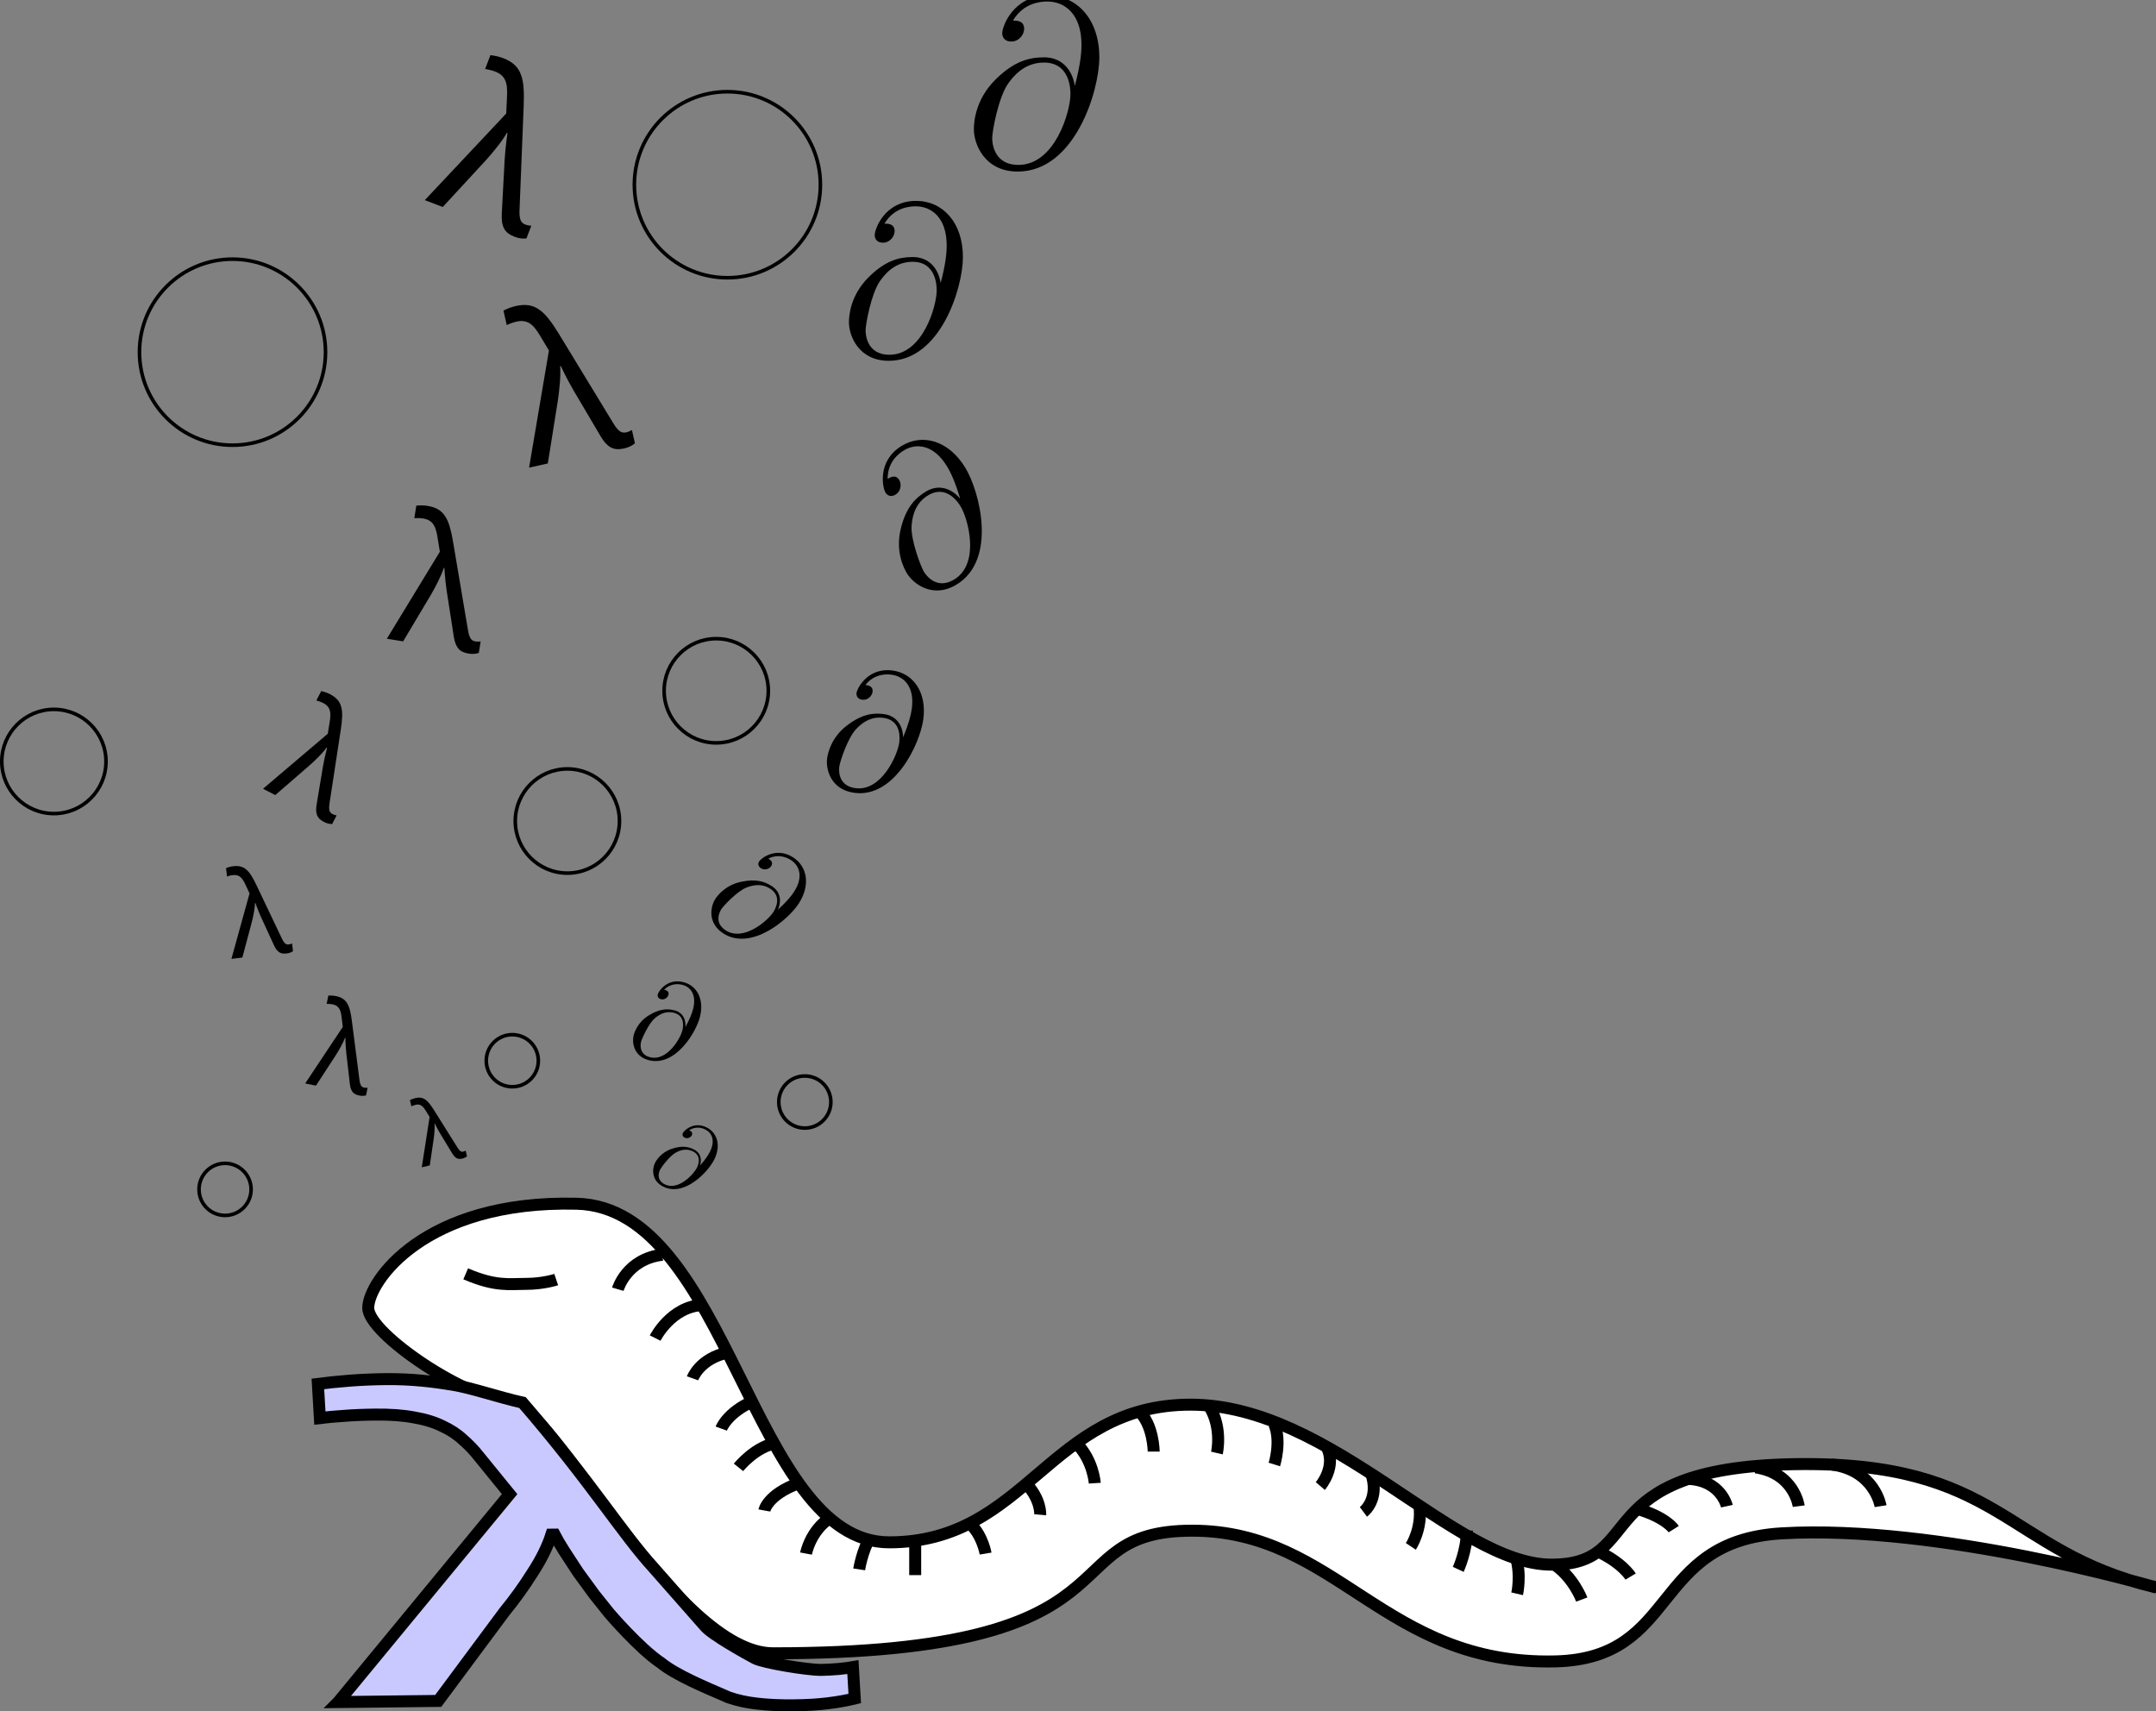 <?xml version="1.0" encoding="UTF-8" standalone="no"?>
<svg
   xmlns:dc="http://purl.org/dc/elements/1.1/"
   xmlns:cc="http://creativecommons.org/ns#"
   xmlns:rdf="http://www.w3.org/1999/02/22-rdf-syntax-ns#"
   xmlns:svg="http://www.w3.org/2000/svg"
   xmlns="http://www.w3.org/2000/svg"
   xmlns:sodipodi="http://sodipodi.sourceforge.net/DTD/sodipodi-0.dtd"
   xmlns:inkscape="http://www.inkscape.org/namespaces/inkscape"
   version="1.1"
   id="svg2"
   viewBox="0 0 179.976 142.856"
   height="40.317mm"
   width="50.793mm"
   inkscape:version="0.91 r"
   sodipodi:docname="python_numeric.svg">
  <rect x="0" y="0" width="179.976" height="142.856" fill="#808080" stroke="none"/>
  <sodipodi:namedview
     pagecolor="#ffffff"
     bordercolor="#666666"
     borderopacity="1"
     objecttolerance="10"
     gridtolerance="10"
     guidetolerance="10"
     inkscape:pageopacity="0"
     inkscape:pageshadow="2"
     inkscape:window-width="1920"
     inkscape:window-height="1020"
     id="namedview61"
     showgrid="false"
     inkscape:zoom="5.9710539"
     inkscape:cx="89.987758"
     inkscape:cy="71.427902"
     inkscape:window-x="0"
     inkscape:window-y="0"
     inkscape:window-maximized="1"
     inkscape:current-layer="svg2"
     fit-margin-top="0"
     fit-margin-left="0"
     fit-margin-right="0"
     fit-margin-bottom="0" />
  <defs
     id="defs4" />
  <path
     inkscape:connector-curvature="0"
     style="fill:#ffffff;fill-opacity:1;fill-rule:evenodd;stroke:#000000;stroke-width:1px;stroke-linecap:butt;stroke-linejoin:miter;stroke-opacity:1"
     d="m 179.835,132.475 c -12.488,-2.989 -12.735,-10.561 -30.13,-10.25 -17.394,0.311 -12.114,8.387 -20.19,8.387 -8.076,0 -18.326,-13.356 -30.13,-13.356 -11.803,0 -13.667,11.493 -25.16,11.493 -11.493,0 -13.356,-27.955 -26.092,-28.266 -12.735,-0.311 -17.394,6.523 -17.394,8.697 0,2.174 8.387,7.765 11.803,7.765 3.417,0 13.83,21.068 21.994,21.068 31.645,0 22.869,-10.237 34.983,-10.237 12.114,0 16.021,11.247 30.305,10.913 10.397,-0.243 7.918,-10.046 18.907,-10.69 13.16,-0.771 31.102,4.477 31.102,4.477 z"
     id="path4136" />
  <path
     inkscape:connector-curvature="0"
     style="fill:none;fill-rule:evenodd;stroke:#000000;stroke-width:1px;stroke-linecap:butt;stroke-linejoin:miter;stroke-opacity:1"
     d="m 152.91,122.252 c 3.598,0.48 4.077,3.478 4.077,3.478"
     id="path4167" />
  <path
     inkscape:connector-curvature="0"
     style="fill:none;fill-rule:evenodd;stroke:#000000;stroke-width:1px;stroke-linecap:butt;stroke-linejoin:miter;stroke-opacity:1"
     d="m 146.554,122.492 c 3.238,0.48 3.598,3.238 3.598,3.238"
     id="path4169" />
  <path
     inkscape:connector-curvature="0"
     style="fill:none;fill-rule:evenodd;stroke:#000000;stroke-width:1px;stroke-linecap:butt;stroke-linejoin:miter;stroke-opacity:1"
     d="m 140.917,123.451 c 2.758,0.12 3.238,2.279 3.238,2.279"
     id="path4171" />
  <path
     inkscape:connector-curvature="0"
     style="fill:none;fill-rule:evenodd;stroke:#000000;stroke-width:1px;stroke-linecap:butt;stroke-linejoin:miter;stroke-opacity:1"
     d="m 136.72,125.969 c 2.398,0.72 2.998,1.679 2.998,1.679"
     id="path4173" />
  <path
     inkscape:connector-curvature="0"
     style="fill:none;fill-rule:evenodd;stroke:#000000;stroke-width:1px;stroke-linecap:butt;stroke-linejoin:miter;stroke-opacity:1"
     d="m 133.242,129.447 c 2.159,0.959 2.878,2.159 2.878,2.159"
     id="path4175" />
  <path
     inkscape:connector-curvature="0"
     style="fill:none;fill-rule:evenodd;stroke:#000000;stroke-width:1px;stroke-linecap:butt;stroke-linejoin:miter;stroke-opacity:1"
     d="m 129.644,130.527 c 1.679,1.079 2.398,2.998 2.398,2.998"
     id="path4177" />
  <path
     inkscape:connector-curvature="0"
     style="fill:none;fill-rule:evenodd;stroke:#000000;stroke-width:1px;stroke-linecap:butt;stroke-linejoin:miter;stroke-opacity:1"
     d="m 126.526,129.927 c 0.48,1.559 0.12,3.118 0.12,3.118"
     id="path4179" />
  <path
     inkscape:connector-curvature="0"
     style="fill:none;fill-rule:evenodd;stroke:#000000;stroke-width:1px;stroke-linecap:butt;stroke-linejoin:miter;stroke-opacity:1"
     d="m 122.449,127.768 c 0,1.679 -0.72,3.238 -0.72,3.238"
     id="path4181" />
  <path
     inkscape:connector-curvature="0"
     style="fill:none;fill-rule:evenodd;stroke:#000000;stroke-width:1px;stroke-linecap:butt;stroke-linejoin:miter;stroke-opacity:1"
     d="m 118.491,125.73 c 0.24,1.919 -0.72,3.358 -0.72,3.358"
     id="path4183" />
  <path
     inkscape:connector-curvature="0"
     style="fill:none;fill-rule:evenodd;stroke:#000000;stroke-width:1px;stroke-linecap:butt;stroke-linejoin:miter;stroke-opacity:1"
     d="m 114.414,122.851 c 0.839,2.279 -0.6,3.358 -0.6,3.358"
     id="path4185" />
  <path
     inkscape:connector-curvature="0"
     style="fill:none;fill-rule:evenodd;stroke:#000000;stroke-width:1px;stroke-linecap:butt;stroke-linejoin:miter;stroke-opacity:1"
     d="m 110.696,120.693 c 0.959,1.679 -0.48,3.358 -0.48,3.358"
     id="path4187" />
  <path
     inkscape:connector-curvature="0"
     style="fill:none;fill-rule:evenodd;stroke:#000000;stroke-width:1px;stroke-linecap:butt;stroke-linejoin:miter;stroke-opacity:1"
     d="m 106.379,118.894 c 0.6,1.439 0,3.358 0,3.358"
     id="path4189" />
  <path
     inkscape:connector-curvature="0"
     style="fill:none;fill-rule:evenodd;stroke:#000000;stroke-width:1px;stroke-linecap:butt;stroke-linejoin:miter;stroke-opacity:1"
     d="m 100.982,117.455 c 1.079,1.799 0.6,3.838 0.6,3.838"
     id="path4191" />
  <path
     inkscape:connector-curvature="0"
     style="fill:none;fill-rule:evenodd;stroke:#000000;stroke-width:1px;stroke-linecap:butt;stroke-linejoin:miter;stroke-opacity:1"
     d="m 94.986,117.695 c 1.319,1.199 1.319,3.478 1.319,3.478"
     id="path4193" />
  <path
     inkscape:connector-curvature="0"
     style="fill:none;fill-rule:evenodd;stroke:#000000;stroke-width:1px;stroke-linecap:butt;stroke-linejoin:miter;stroke-opacity:1"
     d="m 89.829,120.453 c 1.439,1.439 1.559,3.358 1.559,3.358"
     id="path4195" />
  <path
     inkscape:connector-curvature="0"
     style="fill:none;fill-rule:evenodd;stroke:#000000;stroke-width:1px;stroke-linecap:butt;stroke-linejoin:miter;stroke-opacity:1"
     d="m 85.512,123.691 c 1.439,1.439 1.319,2.758 1.319,2.758"
     id="path4197" />
  <path
     inkscape:connector-curvature="0"
     style="fill:none;fill-rule:evenodd;stroke:#000000;stroke-width:1px;stroke-linecap:butt;stroke-linejoin:miter;stroke-opacity:1"
     d="m 58.649,108.94 c -2.638,0.12 -3.958,2.758 -3.958,2.758"
     id="path4199" />
  <path
     inkscape:connector-curvature="0"
     style="fill:none;fill-rule:evenodd;stroke:#000000;stroke-width:1px;stroke-linecap:butt;stroke-linejoin:miter;stroke-opacity:1"
     d="m 55.291,104.743 c -2.998,0.36 -3.718,2.878 -3.718,2.878"
     id="path4201" />
  <path
     inkscape:connector-curvature="0"
     style="fill:none;fill-rule:evenodd;stroke:#000000;stroke-width:1px;stroke-linecap:butt;stroke-linejoin:miter;stroke-opacity:1"
     d="m 60.807,112.898 c -2.398,0.48 -2.998,2.159 -2.998,2.159"
     id="path4203" />
  <path
     inkscape:connector-curvature="0"
     style="fill:none;fill-rule:evenodd;stroke:#000000;stroke-width:1px;stroke-linecap:butt;stroke-linejoin:miter;stroke-opacity:1"
     d="m 62.846,116.975 c -2.159,0.959 -2.638,2.279 -2.638,2.279"
     id="path4205" />
  <path
     inkscape:connector-curvature="0"
     style="fill:none;fill-rule:evenodd;stroke:#000000;stroke-width:1px;stroke-linecap:butt;stroke-linejoin:miter;stroke-opacity:1"
     d="m 76.398,128.488 0,2.998"
     id="path4207" />
  <path
     inkscape:connector-curvature="0"
     style="fill:none;fill-rule:evenodd;stroke:#000000;stroke-width:1px;stroke-linecap:butt;stroke-linejoin:miter;stroke-opacity:1"
     d="m 81.075,127.289 c 0.959,0.959 1.199,2.398 1.199,2.398"
     id="path4209" />
  <path
     inkscape:connector-curvature="0"
     style="fill:none;fill-rule:evenodd;stroke:#000000;stroke-width:1px;stroke-linecap:butt;stroke-linejoin:miter;stroke-opacity:1"
     d="m 72.68,128.248 c -0.72,1.199 -0.959,2.758 -0.959,2.758"
     id="path4211" />
  <path
     inkscape:connector-curvature="0"
     style="fill:none;fill-rule:evenodd;stroke:#000000;stroke-width:1px;stroke-linecap:butt;stroke-linejoin:miter;stroke-opacity:1"
     d="m 69.322,126.689 c -1.679,1.079 -2.039,2.998 -2.039,2.998"
     id="path4213" />
  <path
     inkscape:connector-curvature="0"
     style="fill:none;fill-rule:evenodd;stroke:#000000;stroke-width:1px;stroke-linecap:butt;stroke-linejoin:miter;stroke-opacity:1"
     d="m 66.684,123.811 c -2.638,0.959 -2.878,2.279 -2.878,2.279"
     id="path4215" />
  <path
     inkscape:connector-curvature="0"
     style="fill:none;fill-rule:evenodd;stroke:#000000;stroke-width:1px;stroke-linecap:butt;stroke-linejoin:miter;stroke-opacity:1"
     d="m 64.885,120.453 c -1.799,0.24 -3.238,2.039 -3.238,2.039"
     id="path4217" />
  <path
     inkscape:connector-curvature="0"
     d="m 28.232,142.082 14.309,-17.358 -2.538,-3.119 c -0.416,-0.533 -0.874,-1.013 -1.373,-1.44 -0.47,-0.441 -1.04,-0.814 -1.71,-1.121 -0.641,-0.321 -1.425,-0.561 -2.353,-0.721 -0.899,-0.173 -1.985,-0.253 -3.259,-0.238 -1.007,0.011 -1.879,0.048 -2.616,0.109 -0.738,0.048 -1.401,0.108 -1.99,0.18 l -0.167,-2.851 c 0.765,-0.101 1.633,-0.189 2.607,-0.266 0.973,-0.077 1.978,-0.121 3.015,-0.133 2.191,-0.025 4.065,0.211 5.621,0.469 1.585,0.257 3.812,1.034 5.841,1.491 5.646,6.537 8.351,10.965 10.941,13.794 l 4.29,4.872 c 0.574,0.702 3.492,2.318 4.195,2.69 0.702,0.359 4.375,0.97 5.5,0.957 0.415,-0.005 0.902,-0.03 1.462,-0.076 0.56,-0.059 0.957,-0.109 1.191,-0.151 l 0.153,2.615 c -0.672,0.165 -1.42,0.298 -2.243,0.399 -0.794,0.101 -1.739,0.158 -2.835,0.17 -1.155,0.013 -2.18,-0.034 -3.075,-0.142 -0.865,-0.095 -1.66,-0.27 -2.386,-0.524 -2.011,-0.873 -4.373,-1.849 -5.639,-2.877 -1.799,-1.199 -4.318,-4.149 -4.318,-4.149 -0.351,-0.429 -0.767,-0.949 -1.247,-1.56 -0.451,-0.611 -0.901,-1.229 -1.353,-1.853 -0.423,-0.638 -0.813,-1.237 -1.172,-1.797 -0.359,-0.573 -0.623,-1.022 -0.79,-1.348 l -0.267,0.003 c -0.326,1.014 -0.856,2.082 -1.591,3.205 -0.705,1.123 -1.486,2.207 -2.343,3.253 l -5.511,7.421 -8.35,0.096 z"
     style="font-style:normal;font-variant:normal;font-weight:normal;font-stretch:normal;font-size:17.5px;line-height:125%;font-family:'Droid Sans';-inkscape-font-specification:'Droid Sans';letter-spacing:0px;word-spacing:0px;fill:#cac9ff;fill-opacity:1;stroke:#000000;stroke-width:1px;stroke-linecap:butt;stroke-linejoin:miter;stroke-opacity:1"
     id="path4258" />
  <path
     inkscape:connector-curvature="0"
     id="path4253"
     d="m 38.875,106.335 c 2.518,1.079 3.598,0.839 5.037,0.839 1.439,0 2.518,-0.36 2.518,-0.36"
     style="fill:none;fill-rule:evenodd;stroke:#000000;stroke-width:1px;stroke-linecap:butt;stroke-linejoin:miter;stroke-opacity:1" />
  <g
     id="text4914"
     style="font-style:normal;font-weight:normal;font-size:15px;line-height:125%;font-family:sans-serif;letter-spacing:0px;word-spacing:0px;fill:#000000;fill-opacity:1;stroke:none;stroke-width:1px;stroke-linecap:butt;stroke-linejoin:miter;stroke-opacity:1"
     transform="matrix(0.973,-0.232,0.232,0.973,-138.695,-13.467)">
    <path
       inkscape:connector-curvature="0"
       id="path4276"
       style="font-style:normal;font-variant:normal;font-weight:normal;font-stretch:normal;font-size:7.5px;font-family:'Droid Sans';-inkscape-font-specification:'Droid Sans'"
       d="m 143.397,148.18 1.611,-3.937 -0.194,-0.586 q -0.048,-0.15 -0.106,-0.271 -0.055,-0.125 -0.135,-0.212 -0.077,-0.092 -0.19,-0.139 -0.11,-0.051 -0.267,-0.051 -0.125,0 -0.216,0.015 -0.092,0.011 -0.165,0.029 l 0,-0.531 q 0.095,-0.026 0.216,-0.044 0.121,-0.018 0.249,-0.018 0.271,0 0.461,0.077 0.194,0.077 0.337,0.242 0.146,0.161 0.26,0.41 0.117,0.245 0.231,0.586 l 1.201,3.552 q 0.066,0.198 0.15,0.304 0.084,0.103 0.223,0.103 0.051,0 0.121,-0.011 0.07,-0.015 0.099,-0.026 l 0,0.487 q -0.084,0.044 -0.187,0.07 -0.099,0.026 -0.234,0.026 -0.143,0 -0.253,-0.033 -0.106,-0.029 -0.194,-0.103 -0.084,-0.073 -0.154,-0.19 -0.066,-0.117 -0.121,-0.286 l -0.494,-1.531 q -0.04,-0.121 -0.095,-0.293 -0.051,-0.172 -0.103,-0.348 -0.048,-0.179 -0.088,-0.337 -0.04,-0.161 -0.059,-0.253 l -0.022,0 q -0.048,0.282 -0.146,0.593 -0.095,0.311 -0.209,0.601 l -0.839,2.106 -0.688,0 z" />
  </g>
  <g
     id="text4914-3"
     style="font-style:normal;font-weight:normal;font-size:15px;line-height:125%;font-family:sans-serif;letter-spacing:0px;word-spacing:0px;fill:#000000;fill-opacity:1;stroke:none;stroke-width:1px;stroke-linecap:butt;stroke-linejoin:miter;stroke-opacity:1"
     transform="matrix(0.98,0.197,-0.197,0.98,-138.695,-13.467)">
    <path
       inkscape:connector-curvature="0"
       id="path4273"
       style="font-style:normal;font-variant:normal;font-weight:normal;font-stretch:normal;font-size:10px;font-family:'Droid Sans';-inkscape-font-specification:'Droid Sans'"
       d="m 181.502,69.546 2.148,-5.249 -0.259,-0.781 q -0.064,-0.2 -0.142,-0.361 -0.073,-0.166 -0.181,-0.283 -0.103,-0.122 -0.254,-0.186 -0.146,-0.068 -0.356,-0.068 -0.166,0 -0.288,0.02 -0.122,0.015 -0.22,0.039 l 0,-0.708 q 0.127,-0.034 0.288,-0.059 0.161,-0.024 0.332,-0.024 0.361,0 0.615,0.103 0.259,0.103 0.449,0.322 0.195,0.215 0.347,0.547 0.156,0.327 0.308,0.781 l 1.602,4.736 q 0.088,0.264 0.2,0.405 0.112,0.137 0.298,0.137 0.068,0 0.161,-0.015 0.093,-0.02 0.132,-0.034 l 0,0.649 q -0.112,0.059 -0.249,0.093 -0.132,0.034 -0.312,0.034 -0.19,0 -0.337,-0.044 -0.142,-0.039 -0.259,-0.137 -0.112,-0.098 -0.205,-0.254 -0.088,-0.156 -0.161,-0.381 l -0.659,-2.041 q -0.054,-0.161 -0.127,-0.391 -0.068,-0.229 -0.137,-0.464 -0.064,-0.239 -0.117,-0.449 -0.054,-0.215 -0.078,-0.337 l -0.029,0 q -0.064,0.376 -0.195,0.791 -0.127,0.415 -0.278,0.801 l -1.118,2.808 -0.918,0 z" />
  </g>
  <g
     id="text4914-3-3"
     style="font-style:normal;font-weight:normal;font-size:15px;line-height:125%;font-family:sans-serif;letter-spacing:0px;word-spacing:0px;fill:#000000;fill-opacity:1;stroke:none;stroke-width:1px;stroke-linecap:butt;stroke-linejoin:miter;stroke-opacity:1"
     transform="matrix(0.993,-0.118,0.118,0.993,-138.695,-13.467)">
    <path
       inkscape:connector-curvature="0"
       id="path4270"
       style="font-style:normal;font-variant:normal;font-weight:normal;font-stretch:normal;font-size:10px;font-family:'Droid Sans';-inkscape-font-specification:'Droid Sans'"
       d="m 145.877,111.503 2.148,-5.249 -0.259,-0.781 q -0.064,-0.2 -0.142,-0.361 -0.073,-0.166 -0.181,-0.283 -0.103,-0.122 -0.254,-0.186 -0.146,-0.068 -0.356,-0.068 -0.166,0 -0.288,0.019 -0.122,0.015 -0.22,0.039 l 0,-0.708 q 0.127,-0.034 0.288,-0.059 0.161,-0.024 0.332,-0.024 0.361,0 0.615,0.103 0.259,0.103 0.449,0.322 0.195,0.215 0.347,0.547 0.156,0.327 0.308,0.781 l 1.602,4.736 q 0.088,0.264 0.2,0.405 0.112,0.137 0.298,0.137 0.068,0 0.161,-0.015 0.093,-0.019 0.132,-0.034 l 0,0.649 q -0.112,0.059 -0.249,0.093 -0.132,0.034 -0.312,0.034 -0.19,0 -0.337,-0.044 -0.142,-0.039 -0.259,-0.137 -0.112,-0.098 -0.205,-0.254 -0.088,-0.156 -0.161,-0.381 l -0.659,-2.041 q -0.054,-0.161 -0.127,-0.391 -0.068,-0.229 -0.137,-0.464 -0.064,-0.239 -0.117,-0.449 -0.054,-0.215 -0.078,-0.337 l -0.029,0 q -0.064,0.376 -0.195,0.791 -0.127,0.415 -0.278,0.801 l -1.118,2.808 -0.918,0 z" />
  </g>
  <g
     id="text4914-3-3-9"
     style="font-style:normal;font-weight:normal;font-size:15px;line-height:125%;font-family:sans-serif;letter-spacing:0px;word-spacing:0px;fill:#000000;fill-opacity:1;stroke:none;stroke-width:1px;stroke-linecap:butt;stroke-linejoin:miter;stroke-opacity:1"
     transform="matrix(0.888,0.46,-0.46,0.888,-138.695,-13.467)">
    <path
       inkscape:connector-curvature="0"
       id="path4267"
       style="font-style:normal;font-variant:normal;font-weight:normal;font-stretch:normal;font-size:12.5px;font-family:'Droid Sans';-inkscape-font-specification:'Droid Sans'"
       d="m 179.117,-3.475 2.686,-6.561 -0.323,-0.977 q -0.079,-0.25 -0.177,-0.452 -0.092,-0.208 -0.226,-0.354 -0.128,-0.153 -0.317,-0.232 -0.183,-0.085 -0.446,-0.085 -0.208,0 -0.36,0.024 -0.153,0.018 -0.275,0.049 l 0,-0.885 q 0.159,-0.043 0.36,-0.073 0.201,-0.031 0.415,-0.031 0.452,0 0.769,0.128 0.323,0.128 0.562,0.403 0.244,0.269 0.433,0.684 0.195,0.409 0.385,0.977 l 2.002,5.92 q 0.11,0.33 0.25,0.507 0.14,0.171 0.372,0.171 0.085,0 0.201,-0.018 0.116,-0.024 0.165,-0.043 l 0,0.812 q -0.14,0.073 -0.311,0.116 -0.165,0.043 -0.391,0.043 -0.238,0 -0.421,-0.055 -0.177,-0.049 -0.323,-0.171 -0.14,-0.122 -0.256,-0.317 -0.11,-0.195 -0.201,-0.476 l -0.824,-2.551 q -0.067,-0.201 -0.159,-0.488 -0.085,-0.287 -0.171,-0.58 -0.079,-0.299 -0.146,-0.562 -0.067,-0.269 -0.098,-0.421 l -0.037,0 q -0.079,0.47 -0.244,0.989 -0.159,0.519 -0.348,1.001 l -1.398,3.51 -1.147,0 z" />
  </g>
  <g
     id="text4914-3-3-9-6"
     style="font-style:normal;font-weight:normal;font-size:15px;line-height:125%;font-family:sans-serif;letter-spacing:0px;word-spacing:0px;fill:#000000;fill-opacity:1;stroke:none;stroke-width:1px;stroke-linecap:butt;stroke-linejoin:miter;stroke-opacity:1"
     transform="matrix(0.987,0.158,-0.158,0.987,-138.695,-13.467)">
    <path
       inkscape:connector-curvature="0"
       id="path4264"
       style="font-style:normal;font-variant:normal;font-weight:normal;font-stretch:normal;font-size:15px;font-family:'Droid Sans';-inkscape-font-specification:'Droid Sans'"
       d="m 179.473,38.936 3.223,-7.874 -0.388,-1.172 q -0.095,-0.3 -0.212,-0.542 -0.11,-0.249 -0.271,-0.425 -0.154,-0.183 -0.381,-0.278 -0.22,-0.103 -0.535,-0.103 -0.249,0 -0.432,0.029 -0.183,0.022 -0.33,0.059 l 0,-1.062 q 0.19,-0.051 0.432,-0.088 0.242,-0.037 0.498,-0.037 0.542,0 0.923,0.154 0.388,0.154 0.674,0.483 0.293,0.322 0.52,0.82 0.234,0.491 0.461,1.172 l 2.402,7.104 q 0.132,0.396 0.3,0.608 0.168,0.205 0.447,0.205 0.103,0 0.242,-0.022 0.139,-0.029 0.198,-0.051 l 0,0.974 q -0.168,0.088 -0.374,0.139 -0.198,0.051 -0.469,0.051 -0.286,0 -0.505,-0.066 -0.212,-0.059 -0.388,-0.205 -0.168,-0.146 -0.308,-0.381 -0.132,-0.234 -0.242,-0.571 L 183.97,34.798 q -0.081,-0.242 -0.19,-0.586 -0.103,-0.344 -0.205,-0.696 -0.095,-0.359 -0.176,-0.674 -0.081,-0.322 -0.117,-0.505 l -0.044,0 q -0.095,0.564 -0.293,1.187 -0.19,0.623 -0.417,1.201 l -1.677,4.211 -1.377,0 z" />
  </g>
  <g
     id="text4914-3-3-9-6-0"
     style="font-style:normal;font-weight:normal;font-size:15px;line-height:125%;font-family:sans-serif;letter-spacing:0px;word-spacing:0px;fill:#000000;fill-opacity:1;stroke:none;stroke-width:1px;stroke-linecap:butt;stroke-linejoin:miter;stroke-opacity:1"
     transform="matrix(0.976,-0.219,0.219,0.976,-138.695,-13.467)">
    <path
       inkscape:connector-curvature="0"
       id="path4261"
       style="font-style:normal;font-variant:normal;font-weight:normal;font-stretch:normal;font-size:17.5px;font-family:'Droid Sans';-inkscape-font-specification:'Droid Sans'"
       d="m 166.882,91.248 3.76,-9.186 -0.453,-1.367 q -0.111,-0.35 -0.248,-0.632 -0.128,-0.291 -0.316,-0.496 -0.179,-0.214 -0.444,-0.325 -0.256,-0.12 -0.624,-0.12 -0.291,0 -0.504,0.034 -0.214,0.026 -0.385,0.068 l 0,-1.239 q 0.222,-0.06 0.504,-0.103 0.282,-0.043 0.581,-0.043 0.632,0 1.077,0.179 0.453,0.179 0.786,0.564 0.342,0.376 0.607,0.957 0.273,0.573 0.538,1.367 l 2.803,8.289 q 0.154,0.461 0.35,0.709 0.197,0.239 0.521,0.239 0.12,0 0.282,-0.026 0.162,-0.034 0.231,-0.06 l 0,1.136 q -0.197,0.103 -0.436,0.162 -0.231,0.06 -0.547,0.06 -0.333,0 -0.59,-0.077 -0.248,-0.068 -0.453,-0.239 -0.197,-0.171 -0.359,-0.444 -0.154,-0.273 -0.282,-0.667 l -1.154,-3.572 q -0.094,-0.282 -0.222,-0.684 -0.12,-0.402 -0.239,-0.812 -0.111,-0.419 -0.205,-0.786 -0.094,-0.376 -0.137,-0.59 l -0.051,0 q -0.111,0.658 -0.342,1.384 -0.222,0.726 -0.487,1.401 l -1.957,4.913 -1.606,0 z" />
  </g>
  <g
     id="text4914-3-3-9-6-0-8"
     style="font-style:normal;font-weight:normal;font-size:15px;line-height:125%;font-family:sans-serif;letter-spacing:0px;word-spacing:0px;fill:#000000;fill-opacity:1;stroke:none;stroke-width:1px;stroke-linecap:butt;stroke-linejoin:miter;stroke-opacity:1"
     transform="matrix(0.934,0.358,-0.358,0.934,-138.695,-13.467)">
    <path
       inkscape:connector-curvature="0"
       id="path4258-3"
       style="font-style:normal;font-variant:normal;font-weight:normal;font-stretch:normal;font-size:17.5px;font-family:'Droid Sans';-inkscape-font-specification:'Droid Sans'"
       d="m 173.372,-34.143 3.76,-9.186 -0.453,-1.367 q -0.111,-0.35 -0.248,-0.632 -0.128,-0.291 -0.316,-0.496 -0.179,-0.214 -0.444,-0.325 -0.256,-0.12 -0.624,-0.12 -0.291,0 -0.504,0.034 -0.214,0.026 -0.385,0.068 l 0,-1.239 q 0.222,-0.06 0.504,-0.103 0.282,-0.043 0.581,-0.043 0.632,0 1.077,0.179 0.453,0.179 0.786,0.564 0.342,0.376 0.607,0.957 0.273,0.573 0.538,1.367 l 2.803,8.289 q 0.154,0.461 0.35,0.709 0.197,0.239 0.521,0.239 0.12,0 0.282,-0.026 0.162,-0.034 0.231,-0.06 l 0,1.136 q -0.197,0.103 -0.436,0.162 -0.231,0.06 -0.547,0.06 -0.333,0 -0.59,-0.077 -0.248,-0.068 -0.453,-0.239 -0.197,-0.171 -0.359,-0.444 -0.154,-0.273 -0.282,-0.667 l -1.154,-3.572 q -0.094,-0.282 -0.222,-0.684 -0.12,-0.402 -0.239,-0.812 -0.111,-0.419 -0.205,-0.786 -0.094,-0.376 -0.137,-0.59 l -0.051,0 q -0.111,0.658 -0.342,1.384 -0.222,0.726 -0.487,1.401 l -1.957,4.913 -1.606,0 z" />
  </g>
  <circle
     style="color:#000000;clip-rule:nonzero;display:inline;overflow:visible;visibility:visible;opacity:1;isolation:auto;mix-blend-mode:normal;color-interpolation:sRGB;color-interpolation-filters:linearRGB;solid-color:#000000;solid-opacity:1;fill:none;fill-opacity:1;fill-rule:nonzero;stroke:#000000;stroke-width:0.3;stroke-linecap:butt;stroke-linejoin:miter;stroke-miterlimit:4;stroke-dasharray:none;stroke-dashoffset:0;stroke-opacity:1;color-rendering:auto;image-rendering:auto;shape-rendering:auto;text-rendering:auto;enable-background:accumulate"
     id="path9541"
     cx="18.787"
     cy="99.286"
     r="2.174" />
  <circle
     style="color:#000000;clip-rule:nonzero;display:inline;overflow:visible;visibility:visible;opacity:1;isolation:auto;mix-blend-mode:normal;color-interpolation:sRGB;color-interpolation-filters:linearRGB;solid-color:#000000;solid-opacity:1;fill:none;fill-opacity:1;fill-rule:nonzero;stroke:#000000;stroke-width:0.3;stroke-linecap:butt;stroke-linejoin:miter;stroke-miterlimit:4;stroke-dasharray:none;stroke-dashoffset:0;stroke-opacity:1;color-rendering:auto;image-rendering:auto;shape-rendering:auto;text-rendering:auto;enable-background:accumulate"
     id="path9541-8"
     cx="42.765"
     cy="88.545"
     r="2.174" />
  <circle
     style="color:#000000;clip-rule:nonzero;display:inline;overflow:visible;visibility:visible;opacity:1;isolation:auto;mix-blend-mode:normal;color-interpolation:sRGB;color-interpolation-filters:linearRGB;solid-color:#000000;solid-opacity:1;fill:none;fill-opacity:1;fill-rule:nonzero;stroke:#000000;stroke-width:0.3;stroke-linecap:butt;stroke-linejoin:miter;stroke-miterlimit:4;stroke-dasharray:none;stroke-dashoffset:0;stroke-opacity:1;color-rendering:auto;image-rendering:auto;shape-rendering:auto;text-rendering:auto;enable-background:accumulate"
     id="path9541-8-1"
     cx="67.184"
     cy="91.994"
     r="2.174" />
  <circle
     style="color:#000000;clip-rule:nonzero;display:inline;overflow:visible;visibility:visible;opacity:1;isolation:auto;mix-blend-mode:normal;color-interpolation:sRGB;color-interpolation-filters:linearRGB;solid-color:#000000;solid-opacity:1;fill:none;fill-opacity:1;fill-rule:nonzero;stroke:#000000;stroke-width:0.3;stroke-linecap:butt;stroke-linejoin:miter;stroke-miterlimit:4;stroke-dasharray:none;stroke-dashoffset:0;stroke-opacity:1;color-rendering:auto;image-rendering:auto;shape-rendering:auto;text-rendering:auto;enable-background:accumulate"
     id="path9541-8-1-6"
     cx="47.363"
     cy="68.536"
     r="4.349" />
  <circle
     style="color:#000000;clip-rule:nonzero;display:inline;overflow:visible;visibility:visible;opacity:1;isolation:auto;mix-blend-mode:normal;color-interpolation:sRGB;color-interpolation-filters:linearRGB;solid-color:#000000;solid-opacity:1;fill:none;fill-opacity:1;fill-rule:nonzero;stroke:#000000;stroke-width:0.3;stroke-linecap:butt;stroke-linejoin:miter;stroke-miterlimit:4;stroke-dasharray:none;stroke-dashoffset:0;stroke-opacity:1;color-rendering:auto;image-rendering:auto;shape-rendering:auto;text-rendering:auto;enable-background:accumulate"
     id="path9541-8-1-6-8"
     cx="4.499"
     cy="63.566"
     r="4.349" />
  <circle
     style="color:#000000;clip-rule:nonzero;display:inline;overflow:visible;visibility:visible;opacity:1;isolation:auto;mix-blend-mode:normal;color-interpolation:sRGB;color-interpolation-filters:linearRGB;solid-color:#000000;solid-opacity:1;fill:none;fill-opacity:1;fill-rule:nonzero;stroke:#000000;stroke-width:0.3;stroke-linecap:butt;stroke-linejoin:miter;stroke-miterlimit:4;stroke-dasharray:none;stroke-dashoffset:0;stroke-opacity:1;color-rendering:auto;image-rendering:auto;shape-rendering:auto;text-rendering:auto;enable-background:accumulate"
     id="path9541-8-1-6-8-5"
     cx="19.408"
     cy="29.398"
     r="7.765" />
  <circle
     style="color:#000000;clip-rule:nonzero;display:inline;overflow:visible;visibility:visible;opacity:1;isolation:auto;mix-blend-mode:normal;color-interpolation:sRGB;color-interpolation-filters:linearRGB;solid-color:#000000;solid-opacity:1;fill:none;fill-opacity:1;fill-rule:nonzero;stroke:#000000;stroke-width:0.3;stroke-linecap:butt;stroke-linejoin:miter;stroke-miterlimit:4;stroke-dasharray:none;stroke-dashoffset:0;stroke-opacity:1;color-rendering:auto;image-rendering:auto;shape-rendering:auto;text-rendering:auto;enable-background:accumulate"
     id="path9541-8-1-6-8-5-2"
     cx="60.72"
     cy="15.421"
     r="7.765" />
  <circle
     style="color:#000000;clip-rule:nonzero;display:inline;overflow:visible;visibility:visible;opacity:1;isolation:auto;mix-blend-mode:normal;color-interpolation:sRGB;color-interpolation-filters:linearRGB;solid-color:#000000;solid-opacity:1;fill:none;fill-opacity:1;fill-rule:nonzero;stroke:#000000;stroke-width:0.3;stroke-linecap:butt;stroke-linejoin:miter;stroke-miterlimit:4;stroke-dasharray:none;stroke-dashoffset:0;stroke-opacity:1;color-rendering:auto;image-rendering:auto;shape-rendering:auto;text-rendering:auto;enable-background:accumulate"
     id="path9541-8-1-6-9"
     cx="59.788"
     cy="57.664"
     r="4.349" />
  <g
     id="layer2"
     style="display:none;opacity:0.291"
     transform="translate(30.24,99.971)">
    <circle
       transform="matrix(-1,0,0,1,-23.466,-24.339)"
       r="1.642"
       cy="31.589"
       cx="-36.12"
       id="path4161"
       style="color:#000000;clip-rule:nonzero;display:inline;overflow:visible;visibility:visible;opacity:1;isolation:auto;mix-blend-mode:normal;color-interpolation:sRGB;color-interpolation-filters:linearRGB;solid-color:#000000;solid-opacity:1;fill:#000000;fill-opacity:1;fill-rule:nonzero;stroke:#000000;stroke-width:1.614;stroke-linecap:butt;stroke-linejoin:miter;stroke-miterlimit:4;stroke-dasharray:none;stroke-dashoffset:0;stroke-opacity:1;color-rendering:auto;image-rendering:auto;shape-rendering:auto;text-rendering:auto;enable-background:accumulate" />
    <circle
       transform="matrix(-1,0,0,1,-23.466,-24.339)"
       r="0.963"
       cy="30.978"
       cx="-35.51"
       id="path4163"
       style="color:#000000;clip-rule:nonzero;display:inline;overflow:visible;visibility:visible;opacity:1;isolation:auto;mix-blend-mode:normal;color-interpolation:sRGB;color-interpolation-filters:linearRGB;solid-color:#000000;solid-opacity:1;fill:#ffffff;fill-opacity:1;fill-rule:nonzero;stroke:none;stroke-width:1.614;stroke-linecap:butt;stroke-linejoin:miter;stroke-miterlimit:4;stroke-dasharray:none;stroke-dashoffset:0;stroke-opacity:1;color-rendering:auto;image-rendering:auto;shape-rendering:auto;text-rendering:auto;enable-background:accumulate" />
    <circle
       transform="matrix(-1,0,0,1,-23.466,-24.339)"
       style="color:#000000;clip-rule:nonzero;display:inline;overflow:visible;visibility:visible;opacity:1;isolation:auto;mix-blend-mode:normal;color-interpolation:sRGB;color-interpolation-filters:linearRGB;solid-color:#000000;solid-opacity:1;fill:#ffffff;fill-opacity:1;fill-rule:nonzero;stroke:none;stroke-width:1.614;stroke-linecap:butt;stroke-linejoin:miter;stroke-miterlimit:4;stroke-dasharray:none;stroke-dashoffset:0;stroke-opacity:1;color-rendering:auto;image-rendering:auto;shape-rendering:auto;text-rendering:auto;enable-background:accumulate"
       id="circle4165"
       cx="-37.067"
       cy="32.608"
       r="0.49" />
  </g>
  <g
     id="g4249"
     transform="matrix(1.834,0,0,1.834,-31.866,-70.33)">
    <g
       word-spacing="normal"
       letter-spacing="normal"
       font-size-adjust="none"
       font-stretch="normal"
       font-weight="normal"
       font-variant="normal"
       font-style="normal"
       stroke-miterlimit="10.433"
       xml:space="preserve"
       transform="matrix(0.198,0,0,-0.198,-34.573,134.982)"
       id="content"
       style="font-style:normal;font-variant:normal;font-weight:normal;font-stretch:normal;letter-spacing:normal;word-spacing:normal;text-anchor:start;fill:none;fill-opacity:1;fill-rule:evenodd;stroke:#000000;stroke-width:0.545;stroke-linecap:butt;stroke-linejoin:miter;stroke-miterlimit:10.433;stroke-dasharray:none;stroke-dashoffset:0;stroke-opacity:1"><path
         id="path4252"
         d="m 478.58,423.09 -0.05,0.29 -0.06,0.29 -0.07,0.28 -0.08,0.28 -0.09,0.28 -0.09,0.27 -0.11,0.27 -0.12,0.26 -0.12,0.26 -0.14,0.25 -0.14,0.25 -0.15,0.24 -0.17,0.23 -0.17,0.22 -0.18,0.22 -0.2,0.21 -0.2,0.2 -0.21,0.18 -0.23,0.18 -0.23,0.17 -0.24,0.16 -0.26,0.15 -0.26,0.13 -0.28,0.12 -0.28,0.11 -0.3,0.1 -0.3,0.08 -0.32,0.07 -0.32,0.05 -0.34,0.04 -0.35,0.03 -0.36,0 0,-1.09 c 5.44,0 5.53,-5.58 5.53,-6.58 0,-3.58 -3.19,-14.79 -10.86,-14.79 l 0,0 c -5.48,0 -5.48,5.14 -5.48,5.62 0,1.36 1.25,8.33 3.29,11.31 1.99,2.85 4.43,4.44 7.52,4.44 l 0,1.09 c -3.05,0 -6.28,-0.79 -10.16,-4.68 -4.14,-4.13 -4.48,-8.77 -4.48,-10.32 0,-3.07 2.19,-8.85 9.16,-8.85 11.86,0 17.04,16.73 17.04,23.85 0,7.93 -4.64,12.91 -10.76,12.91 -7.22,0 -9.52,-6.47 -9.52,-7.87 0,-0.69 0.39,-1.74 1.89,-1.74 1.64,0 2.69,1.49 2.69,2.64 0,1.74 -1.55,1.74 -2.34,1.74 2.2,3.68 5.73,3.98 7.18,3.98 3.63,0 7.13,-2.59 7.13,-9.01 0,-1.94 -0.31,-4.49 -1.36,-8.52 z"
         inkscape:connector-curvature="0"
         style="fill:#000000;stroke-width:0" /></g>  </g>
  <g
     transform="matrix(1.44,-0.877,0.877,1.44,-51.452,20.641)"
     id="g4315">
    <g
       style="font-style:normal;font-variant:normal;font-weight:normal;font-stretch:normal;letter-spacing:normal;word-spacing:normal;text-anchor:start;fill:none;fill-opacity:1;fill-rule:evenodd;stroke:#000000;stroke-width:0.593;stroke-linecap:butt;stroke-linejoin:miter;stroke-miterlimit:10.433;stroke-dasharray:none;stroke-dashoffset:0;stroke-opacity:1"
       id="g4317"
       transform="matrix(0.198,0,0,-0.198,-34.573,134.982)"
       xml:space="preserve"
       stroke-miterlimit="10.433"
       font-style="normal"
       font-variant="normal"
       font-weight="normal"
       font-stretch="normal"
       font-size-adjust="none"
       letter-spacing="normal"
       word-spacing="normal"><path
         style="fill:#000000;stroke-width:0"
         inkscape:connector-curvature="0"
         d="m 478.58,423.09 -0.05,0.29 -0.06,0.29 -0.07,0.28 -0.08,0.28 -0.09,0.28 -0.09,0.27 -0.11,0.27 -0.12,0.26 -0.12,0.26 -0.14,0.25 -0.14,0.25 -0.15,0.24 -0.17,0.23 -0.17,0.22 -0.18,0.22 -0.2,0.21 -0.2,0.2 -0.21,0.18 -0.23,0.18 -0.23,0.17 -0.24,0.16 -0.26,0.15 -0.26,0.13 -0.28,0.12 -0.28,0.11 -0.3,0.1 -0.3,0.08 -0.32,0.07 -0.32,0.05 -0.34,0.04 -0.35,0.03 -0.36,0 0,-1.09 c 5.44,0 5.53,-5.58 5.53,-6.58 0,-3.58 -3.19,-14.79 -10.86,-14.79 l 0,0 c -5.48,0 -5.48,5.14 -5.48,5.62 0,1.36 1.25,8.33 3.29,11.31 1.99,2.85 4.43,4.44 7.52,4.44 l 0,1.09 c -3.05,0 -6.28,-0.79 -10.16,-4.68 -4.14,-4.13 -4.48,-8.77 -4.48,-10.32 0,-3.07 2.19,-8.85 9.16,-8.85 11.86,0 17.04,16.73 17.04,23.85 0,7.93 -4.64,12.91 -10.76,12.91 -7.22,0 -9.52,-6.47 -9.52,-7.87 0,-0.69 0.39,-1.74 1.89,-1.74 1.64,0 2.69,1.49 2.69,2.64 0,1.74 -1.55,1.74 -2.34,1.74 2.2,3.68 5.73,3.98 7.18,3.98 3.63,0 7.13,-2.59 7.13,-9.01 0,-1.94 -0.31,-4.49 -1.36,-8.52 z"
         id="path4319" /></g>  </g>
  <g
     id="g4321"
     transform="matrix(1.436,0.195,-0.195,1.436,-1.055,-23.746)">
    <g
       word-spacing="normal"
       letter-spacing="normal"
       font-size-adjust="none"
       font-stretch="normal"
       font-weight="normal"
       font-variant="normal"
       font-style="normal"
       stroke-miterlimit="10.433"
       xml:space="preserve"
       transform="matrix(0.198,0,0,-0.198,-34.573,134.982)"
       id="g4323"
       style="font-style:normal;font-variant:normal;font-weight:normal;font-stretch:normal;letter-spacing:normal;word-spacing:normal;text-anchor:start;fill:none;fill-opacity:1;fill-rule:evenodd;stroke:#000000;stroke-width:0.69;stroke-linecap:butt;stroke-linejoin:miter;stroke-miterlimit:10.433;stroke-dasharray:none;stroke-dashoffset:0;stroke-opacity:1"><path
         id="path4325"
         d="m 478.58,423.09 -0.05,0.29 -0.06,0.29 -0.07,0.28 -0.08,0.28 -0.09,0.28 -0.09,0.27 -0.11,0.27 -0.12,0.26 -0.12,0.26 -0.14,0.25 -0.14,0.25 -0.15,0.24 -0.17,0.23 -0.17,0.22 -0.18,0.22 -0.2,0.21 -0.2,0.2 -0.21,0.18 -0.23,0.18 -0.23,0.17 -0.24,0.16 -0.26,0.15 -0.26,0.13 -0.28,0.12 -0.28,0.11 -0.3,0.1 -0.3,0.08 -0.32,0.07 -0.32,0.05 -0.34,0.04 -0.35,0.03 -0.36,0 0,-1.09 c 5.44,0 5.53,-5.58 5.53,-6.58 0,-3.58 -3.19,-14.79 -10.86,-14.79 l 0,0 c -5.48,0 -5.48,5.14 -5.48,5.62 0,1.36 1.25,8.33 3.29,11.31 1.99,2.85 4.43,4.44 7.52,4.44 l 0,1.09 c -3.05,0 -6.28,-0.79 -10.16,-4.68 -4.14,-4.13 -4.48,-8.77 -4.48,-10.32 0,-3.07 2.19,-8.85 9.16,-8.85 11.86,0 17.04,16.73 17.04,23.85 0,7.93 -4.64,12.91 -10.76,12.91 -7.22,0 -9.52,-6.47 -9.52,-7.87 0,-0.69 0.39,-1.74 1.89,-1.74 1.64,0 2.69,1.49 2.69,2.64 0,1.74 -1.55,1.74 -2.34,1.74 2.2,3.68 5.73,3.98 7.18,3.98 3.63,0 7.13,-2.59 7.13,-9.01 0,-1.94 -0.31,-4.49 -1.36,-8.52 z"
         inkscape:connector-curvature="0"
         style="fill:#000000;stroke-width:0" /></g>  </g>
  <g
     transform="matrix(0.98,0.634,-0.634,0.98,38.426,-12.424)"
     id="g4327">
    <g
       style="font-style:normal;font-variant:normal;font-weight:normal;font-stretch:normal;letter-spacing:normal;word-spacing:normal;text-anchor:start;fill:none;fill-opacity:1;fill-rule:evenodd;stroke:#000000;stroke-width:0.857;stroke-linecap:butt;stroke-linejoin:miter;stroke-miterlimit:10.433;stroke-dasharray:none;stroke-dashoffset:0;stroke-opacity:1"
       id="g4329"
       transform="matrix(0.198,0,0,-0.198,-34.573,134.982)"
       xml:space="preserve"
       stroke-miterlimit="10.433"
       font-style="normal"
       font-variant="normal"
       font-weight="normal"
       font-stretch="normal"
       font-size-adjust="none"
       letter-spacing="normal"
       word-spacing="normal"><path
         style="fill:#000000;stroke-width:0"
         inkscape:connector-curvature="0"
         d="m 478.58,423.09 -0.05,0.29 -0.06,0.29 -0.07,0.28 -0.08,0.28 -0.09,0.28 -0.09,0.27 -0.11,0.27 -0.12,0.26 -0.12,0.26 -0.14,0.25 -0.14,0.25 -0.15,0.24 -0.17,0.23 -0.17,0.22 -0.18,0.22 -0.2,0.21 -0.2,0.2 -0.21,0.18 -0.23,0.18 -0.23,0.17 -0.24,0.16 -0.26,0.15 -0.26,0.13 -0.28,0.12 -0.28,0.11 -0.3,0.1 -0.3,0.08 -0.32,0.07 -0.32,0.05 -0.34,0.04 -0.35,0.03 -0.36,0 0,-1.09 c 5.44,0 5.53,-5.58 5.53,-6.58 0,-3.58 -3.19,-14.79 -10.86,-14.79 l 0,0 c -5.48,0 -5.48,5.14 -5.48,5.62 0,1.36 1.25,8.33 3.29,11.31 1.99,2.85 4.43,4.44 7.52,4.44 l 0,1.09 c -3.05,0 -6.28,-0.79 -10.16,-4.68 -4.14,-4.13 -4.48,-8.77 -4.48,-10.32 0,-3.07 2.19,-8.85 9.16,-8.85 11.86,0 17.04,16.73 17.04,23.85 0,7.93 -4.64,12.91 -10.76,12.91 -7.22,0 -9.52,-6.47 -9.52,-7.87 0,-0.69 0.39,-1.74 1.89,-1.74 1.64,0 2.69,1.49 2.69,2.64 0,1.74 -1.55,1.74 -2.34,1.74 2.2,3.68 5.73,3.98 7.18,3.98 3.63,0 7.13,-2.59 7.13,-9.01 0,-1.94 -0.31,-4.49 -1.36,-8.52 z"
         id="path4331" /></g>  </g>
  <g
     id="g4333"
     transform="matrix(0.936,0.232,-0.232,0.936,12.759,23.825)">
    <g
       word-spacing="normal"
       letter-spacing="normal"
       font-size-adjust="none"
       font-stretch="normal"
       font-weight="normal"
       font-variant="normal"
       font-style="normal"
       stroke-miterlimit="10.433"
       xml:space="preserve"
       transform="matrix(0.198,0,0,-0.198,-34.573,134.982)"
       id="g4335"
       style="font-style:normal;font-variant:normal;font-weight:normal;font-stretch:normal;letter-spacing:normal;word-spacing:normal;text-anchor:start;fill:none;fill-opacity:1;fill-rule:evenodd;stroke:#000000;stroke-width:1.037;stroke-linecap:butt;stroke-linejoin:miter;stroke-miterlimit:10.433;stroke-dasharray:none;stroke-dashoffset:0;stroke-opacity:1"><path
         id="path4337"
         d="m 478.58,423.09 -0.05,0.29 -0.06,0.29 -0.07,0.28 -0.08,0.28 -0.09,0.28 -0.09,0.27 -0.11,0.27 -0.12,0.26 -0.12,0.26 -0.14,0.25 -0.14,0.25 -0.15,0.24 -0.17,0.23 -0.17,0.22 -0.18,0.22 -0.2,0.21 -0.2,0.2 -0.21,0.18 -0.23,0.18 -0.23,0.17 -0.24,0.16 -0.26,0.15 -0.26,0.13 -0.28,0.12 -0.28,0.11 -0.3,0.1 -0.3,0.08 -0.32,0.07 -0.32,0.05 -0.34,0.04 -0.35,0.03 -0.36,0 0,-1.09 c 5.44,0 5.53,-5.58 5.53,-6.58 0,-3.58 -3.19,-14.79 -10.86,-14.79 l 0,0 c -5.48,0 -5.48,5.14 -5.48,5.62 0,1.36 1.25,8.33 3.29,11.31 1.99,2.85 4.43,4.44 7.52,4.44 l 0,1.09 c -3.05,0 -6.28,-0.79 -10.16,-4.68 -4.14,-4.13 -4.48,-8.77 -4.48,-10.32 0,-3.07 2.19,-8.85 9.16,-8.85 11.86,0 17.04,16.73 17.04,23.85 0,7.93 -4.64,12.91 -10.76,12.91 -7.22,0 -9.52,-6.47 -9.52,-7.87 0,-0.69 0.39,-1.74 1.89,-1.74 1.64,0 2.69,1.49 2.69,2.64 0,1.74 -1.55,1.74 -2.34,1.74 2.2,3.68 5.73,3.98 7.18,3.98 3.63,0 7.13,-2.59 7.13,-9.01 0,-1.94 -0.31,-4.49 -1.36,-8.52 z"
         inkscape:connector-curvature="0"
         style="fill:#000000;stroke-width:0" /></g>  </g>
  <g
     transform="matrix(0.743,0.369,-0.369,0.743,32.615,37.027)"
     id="g4339">
    <g
       style="font-style:normal;font-variant:normal;font-weight:normal;font-stretch:normal;letter-spacing:normal;word-spacing:normal;text-anchor:start;fill:none;fill-opacity:1;fill-rule:evenodd;stroke:#000000;stroke-width:1.205;stroke-linecap:butt;stroke-linejoin:miter;stroke-miterlimit:10.433;stroke-dasharray:none;stroke-dashoffset:0;stroke-opacity:1"
       id="g4341"
       transform="matrix(0.198,0,0,-0.198,-34.573,134.982)"
       xml:space="preserve"
       stroke-miterlimit="10.433"
       font-style="normal"
       font-variant="normal"
       font-weight="normal"
       font-stretch="normal"
       font-size-adjust="none"
       letter-spacing="normal"
       word-spacing="normal"><path
         style="fill:#000000;stroke-width:0"
         inkscape:connector-curvature="0"
         d="m 478.58,423.09 -0.05,0.29 -0.06,0.29 -0.07,0.28 -0.08,0.28 -0.09,0.28 -0.09,0.27 -0.11,0.27 -0.12,0.26 -0.12,0.26 -0.14,0.25 -0.14,0.25 -0.15,0.24 -0.17,0.23 -0.17,0.22 -0.18,0.22 -0.2,0.21 -0.2,0.2 -0.21,0.18 -0.23,0.18 -0.23,0.17 -0.24,0.16 -0.26,0.15 -0.26,0.13 -0.28,0.12 -0.28,0.11 -0.3,0.1 -0.3,0.08 -0.32,0.07 -0.32,0.05 -0.34,0.04 -0.35,0.03 -0.36,0 0,-1.09 c 5.44,0 5.53,-5.58 5.53,-6.58 0,-3.58 -3.19,-14.79 -10.86,-14.79 l 0,0 c -5.48,0 -5.48,5.14 -5.48,5.62 0,1.36 1.25,8.33 3.29,11.31 1.99,2.85 4.43,4.44 7.52,4.44 l 0,1.09 c -3.05,0 -6.28,-0.79 -10.16,-4.68 -4.14,-4.13 -4.48,-8.77 -4.48,-10.32 0,-3.07 2.19,-8.85 9.16,-8.85 11.86,0 17.04,16.73 17.04,23.85 0,7.93 -4.64,12.91 -10.76,12.91 -7.22,0 -9.52,-6.47 -9.52,-7.87 0,-0.69 0.39,-1.74 1.89,-1.74 1.64,0 2.69,1.49 2.69,2.64 0,1.74 -1.55,1.74 -2.34,1.74 2.2,3.68 5.73,3.98 7.18,3.98 3.63,0 7.13,-2.59 7.13,-9.01 0,-1.94 -0.31,-4.49 -1.36,-8.52 z"
         id="path4343" /></g>  </g>
  <g
     transform="matrix(2.019,0,0,2.019,-31.801,-96.26)"
     id="g4434">
    <g
       style="font-style:normal;font-variant:normal;font-weight:normal;font-stretch:normal;letter-spacing:normal;word-spacing:normal;text-anchor:start;fill:none;fill-opacity:1;fill-rule:evenodd;stroke:#000000;stroke-width:0.495;stroke-linecap:butt;stroke-linejoin:miter;stroke-miterlimit:10.433;stroke-dasharray:none;stroke-dashoffset:0;stroke-opacity:1"
       id="g4436"
       transform="matrix(0.198,0,0,-0.198,-34.573,134.982)"
       xml:space="preserve"
       stroke-miterlimit="10.433"
       font-style="normal"
       font-variant="normal"
       font-weight="normal"
       font-stretch="normal"
       font-size-adjust="none"
       letter-spacing="normal"
       word-spacing="normal"><path
         style="fill:#000000;stroke-width:0"
         inkscape:connector-curvature="0"
         d="m 478.58,423.09 -0.05,0.29 -0.06,0.29 -0.07,0.28 -0.08,0.28 -0.09,0.28 -0.09,0.27 -0.11,0.27 -0.12,0.26 -0.12,0.26 -0.14,0.25 -0.14,0.25 -0.15,0.24 -0.17,0.23 -0.17,0.22 -0.18,0.22 -0.2,0.21 -0.2,0.2 -0.21,0.18 -0.23,0.18 -0.23,0.17 -0.24,0.16 -0.26,0.15 -0.26,0.13 -0.28,0.12 -0.28,0.11 -0.3,0.1 -0.3,0.08 -0.32,0.07 -0.32,0.05 -0.34,0.04 -0.35,0.03 -0.36,0 0,-1.09 c 5.44,0 5.53,-5.58 5.53,-6.58 0,-3.58 -3.19,-14.79 -10.86,-14.79 l 0,0 c -5.48,0 -5.48,5.14 -5.48,5.62 0,1.36 1.25,8.33 3.29,11.31 1.99,2.85 4.43,4.44 7.52,4.44 l 0,1.09 c -3.05,0 -6.28,-0.79 -10.16,-4.68 -4.14,-4.13 -4.48,-8.77 -4.48,-10.32 0,-3.07 2.19,-8.85 9.16,-8.85 11.86,0 17.04,16.73 17.04,23.85 0,7.93 -4.64,12.91 -10.76,12.91 -7.22,0 -9.52,-6.47 -9.52,-7.87 0,-0.69 0.39,-1.74 1.89,-1.74 1.64,0 2.69,1.49 2.69,2.64 0,1.74 -1.55,1.74 -2.34,1.74 2.2,3.68 5.73,3.98 7.18,3.98 3.63,0 7.13,-2.59 7.13,-9.01 0,-1.94 -0.31,-4.49 -1.36,-8.52 z"
         id="path4438" /></g>  </g>
</svg>

